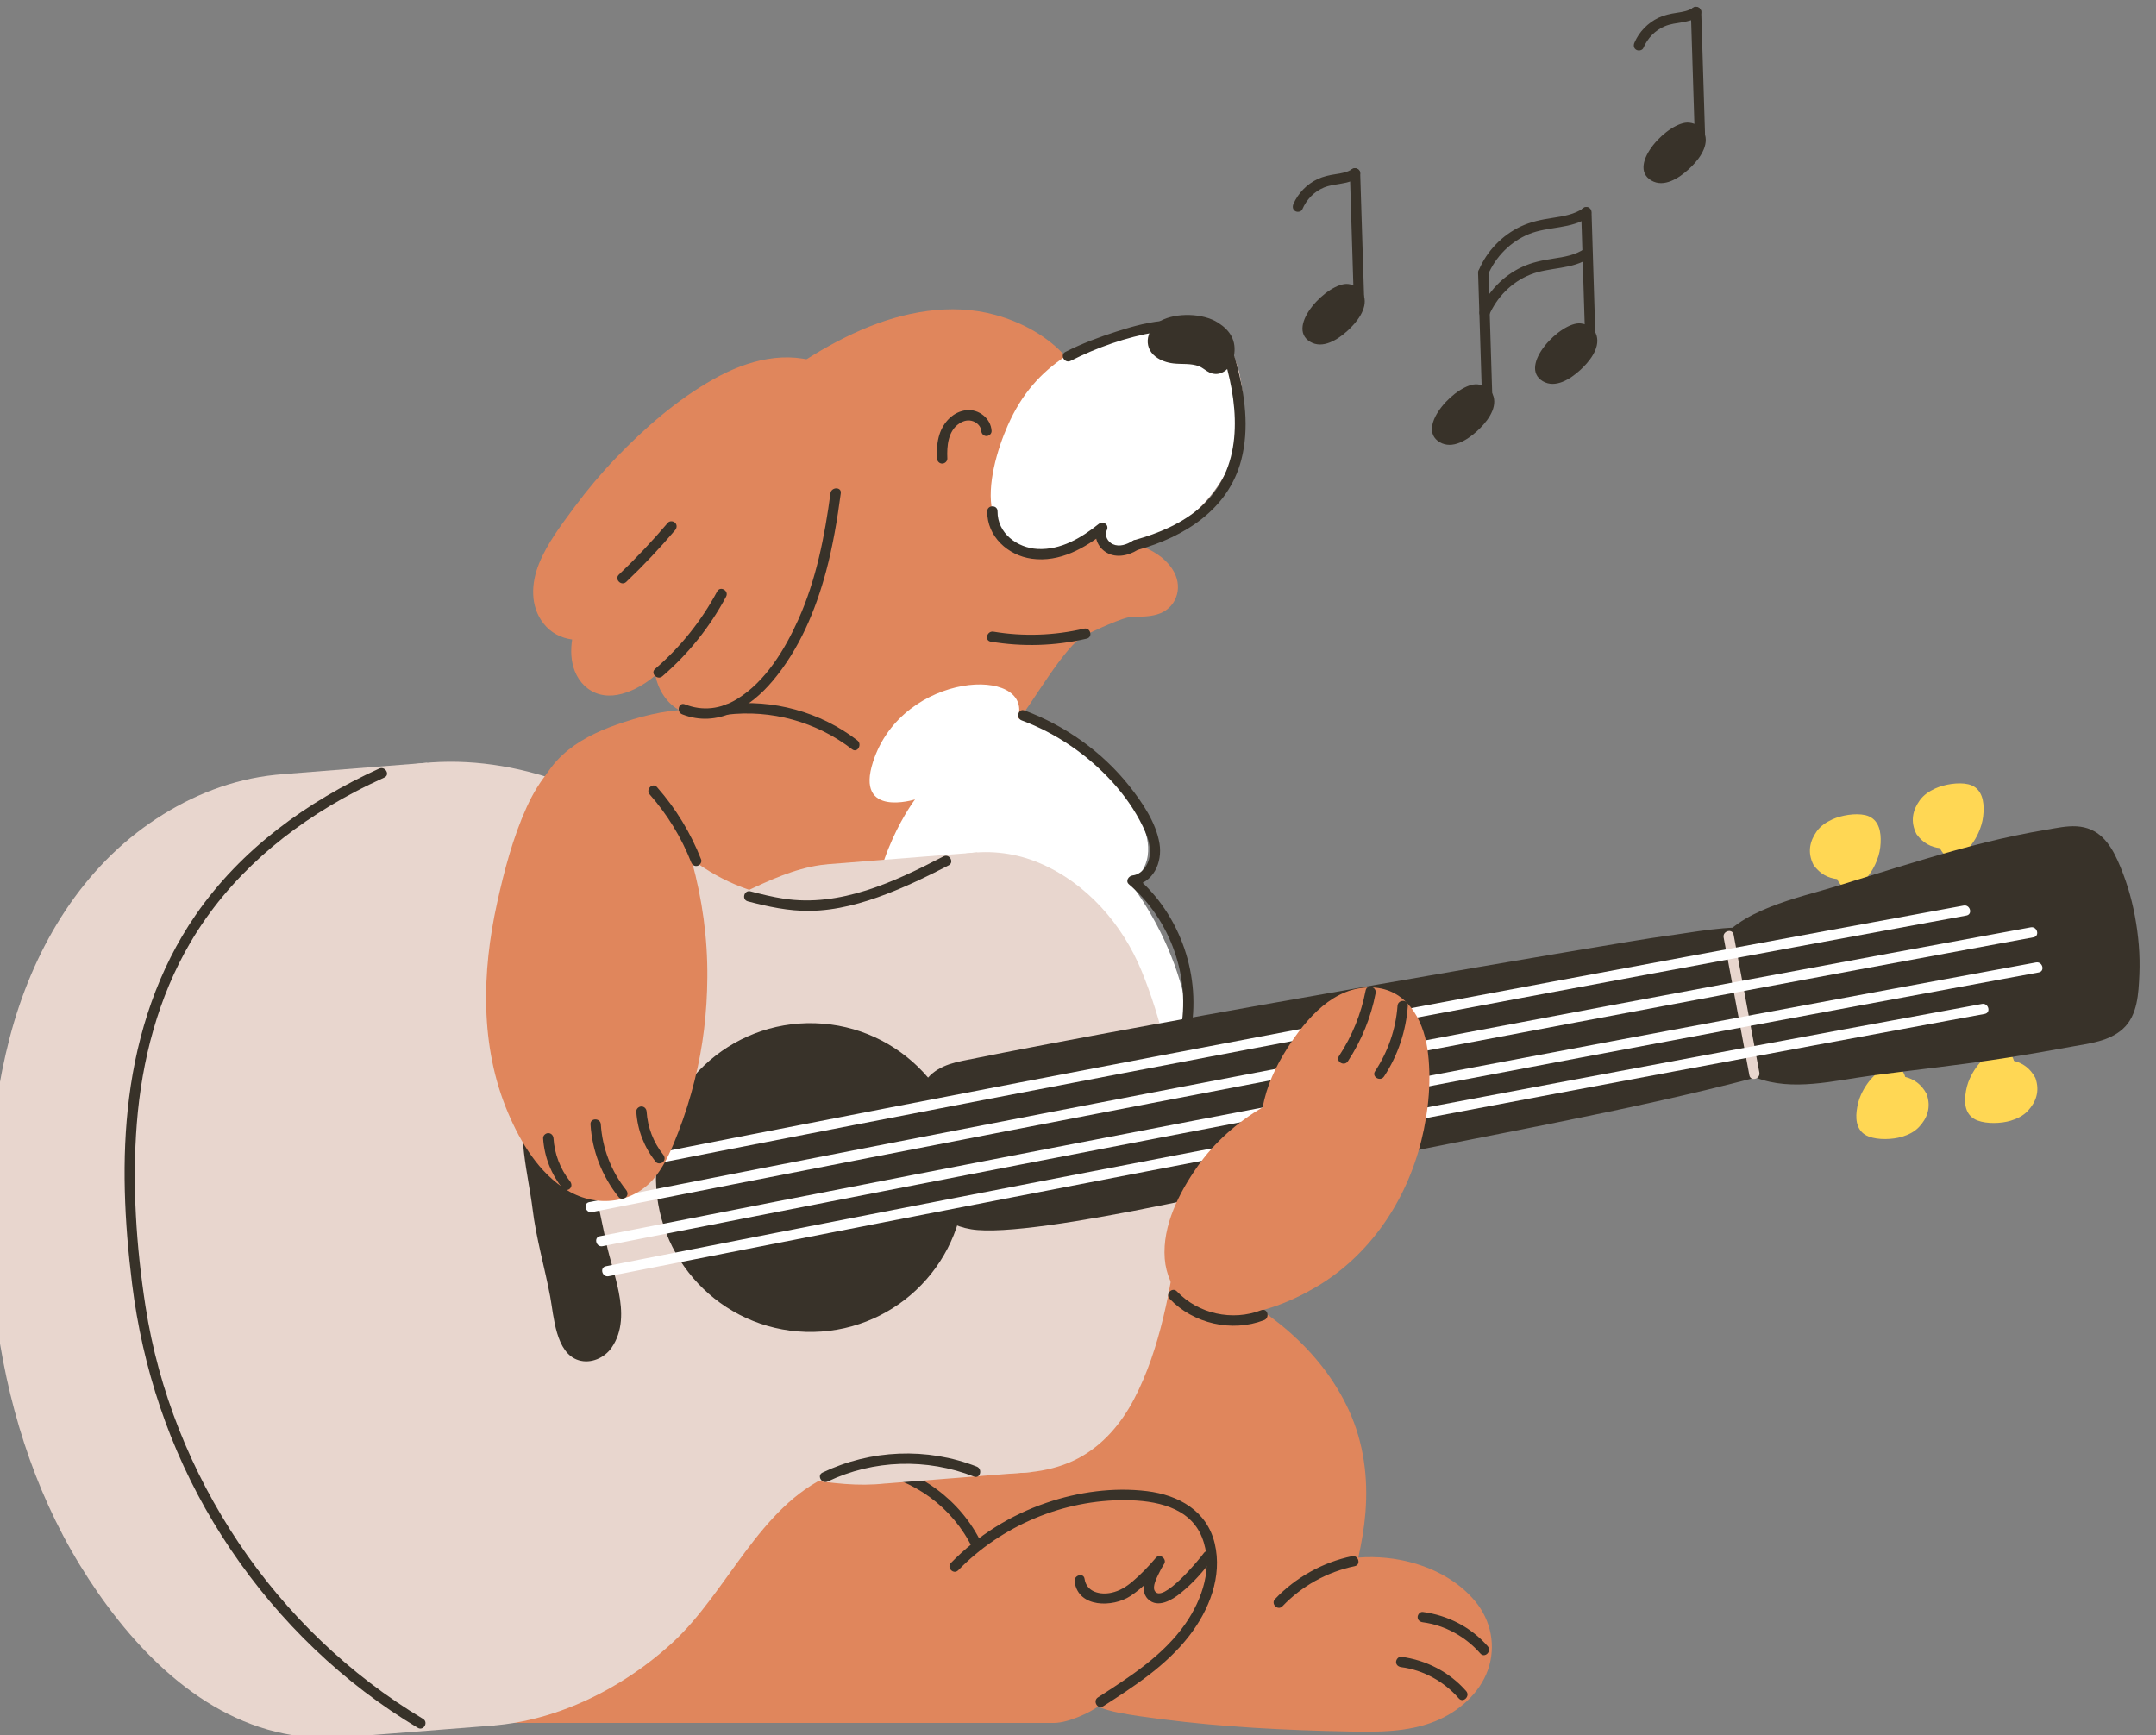 <?xml version="1.0" encoding="UTF-8" standalone="no"?>
<!-- Created with Inkscape (http://www.inkscape.org/) -->

<svg
   version="1.1"
   id="svg1"
   width="591.751"
   height="476.354"
   viewBox="0 0 591.751 476.354"
   sodipodi:docname="dog-guitar.svg"
   xmlns:inkscape="http://www.inkscape.org/namespaces/inkscape"
   xmlns:sodipodi="http://sodipodi.sourceforge.net/DTD/sodipodi-0.dtd"
   xmlns="http://www.w3.org/2000/svg"
   xmlns:svg="http://www.w3.org/2000/svg">
  <rect x="0" y="0" width="591.751" height="476.354" fill="#808080" stroke="none"/>
  <defs
     id="defs1" />
  <sodipodi:namedview
     id="namedview1"
     pagecolor="#ffffff"
     bordercolor="#000000"
     borderopacity="0.25"
     inkscape:showpageshadow="2"
     inkscape:pageopacity="0.0"
     inkscape:pagecheckerboard="0"
     inkscape:deskcolor="#d1d1d1"
     inkscape:export-bgcolor="#ffffff00" />
  <g
     id="g1"
     inkscape:groupmode="layer"
     inkscape:label="1"
     transform="translate(-1211.563,-948.05)">
    <g
       id="g562">
      <path
         id="path442"
         d="m 12153.6,2303.3 c -32.9,39.5 -79.1,65 -128.1,78.9 -35.3,10 -74.4,14 -112.9,11 6.8,30.7 12.2,61.7 14.7,93 5.8,72.3 -3.7,144.6 -34.1,210.8 -57.6,125.75 -170.3,214.03 -293.8,270.17 -10.3,4.67 -20.8,9.41 -31.5,14.01 1.7,17.74 3,35.51 3.9,53.21 15,282.84 -46.8,569.19 -177.8,820.37 -36.6,70.11 -78,137.63 -124.7,201.45 -17.3,23.63 -35.8,47.36 -56.1,69.24 21.4,22.11 94.3,152.34 135.4,171.56 17.8,8.34 78.7,37.85 98.4,37.99 17,0.12 33.7,-0.1 50.2,4.69 38.6,11.22 53.9,52.64 35.3,87.25 -13.2,24.66 -37,41.2 -62.6,51.78 28.3,15.67 56.3,32.12 82,51.85 55.4,42.52 94.4,98.17 112.5,165.75 17,63.35 13.3,138.93 -18.7,197.16 -17.3,31.62 -47,52.98 -83.6,55.06 -35.7,2.04 -70.4,-9.97 -104.1,-20.07 -50.9,-15.23 -101.9,-32.32 -148.8,-56.93 -37.8,42.28 -89.7,70.89 -145.9,86.45 -91.8,25.36 -190.2,6.22 -276,-30.88 -45.7,-19.78 -89.5,-44.63 -131,-72.15 -40.2,-26.68 -79.3,-58.12 -107,-98.07 -58.3,-83.88 -73,-192.12 -89,-290.69 -9.9,-60.82 -17.7,-121.99 -23.2,-183.37 -4.1,-46.17 -8.2,-93.02 -8.6,-139.65 -50.3,-1.28 -101.4,-14.9 -147.6,-31.24 -39.8,-14.09 -79.1,-33.1 -110.4,-61.99 -35.3,-32.64 -55.2,-74.65 -66,-121.06 -22.1,-95.65 -15,-199.63 10,-293.88 11.9,-44.65 28.1,-91.07 59.6,-125.92 2.4,-2.61 4.9,-5.02 7.4,-7.51 -93.8,-257.83 -154.4,-527.92 -178.4,-801.28 -6.8,-77 -10.5,-154.3 -11.6,-231.6 -0.6,-37.8 -6.2,-90.8 8.6,-129.9 -14.7,-17.2 -28.2,-35.4 -39.2,-55.6 -22.4,-41.3 -30.1,-90.2 -17.5,-135.8 12.2,-44.3 47.6,-77.9 91,-91.4 5.1,-1.6 10.2,-2.8 15.3,-4 0,0 851,0 1134.7,0 29.7,0 74.5,21.6 90.9,33.7 13.2,-5.6 27.2,-9.3 41.2,-12.2 29.6,-5.9 59.8,-9.8 89.8,-13.7 127.8,-16.5 256.7,-22.9 385.5,-25.4 60.5,-1.2 123.2,-1.9 180.2,21.4 47.1,19.2 90.9,56.8 108.1,105.8 17.2,48.9 6.6,101.9 -26.5,141.7"
         style="fill:#e0865c;fill-opacity:1;fill-rule:nonzero;stroke:none"
         transform="matrix(0.133,0,0,-0.133,0,1693.893)" />
      <path
         id="path443"
         d="m 10902.2,2569.7 c 92.2,-13.4 173.5,-72.8 214,-156.7 6,-12.4 24.4,-1.6 18.4,10.8 -42.6,88.2 -129.8,152.4 -226.7,166.5 -13.5,2 -19.3,-18.6 -5.7,-20.6 v 0"
         style="fill:#383229;fill-opacity:1;fill-rule:nonzero;stroke:none"
         transform="matrix(0.133,0,0,-0.133,0,1693.893)" />
      <path
         id="path444"
         d="m 11645.7,4893.5 c -17.3,31.62 -47,52.98 -83.6,55.01 -35.7,2.03 -70.3,-9.93 -104.1,-20.08 -50.9,-15.17 -101.9,-32.26 -148.8,-56.93 -0.3,0.32 -0.6,0.75 -0.9,1.06 -51.6,-34.49 -90.2,-77.32 -119.1,-142.79 -21.5,-48.5 -44,-123.97 -31.7,-177.26 12.8,-54.69 46.8,-85.39 102.6,-88.49 37.3,-2.13 89,19.65 119.1,38.45 20.1,-28.19 57,-30.96 90.7,-23.71 28.3,15.6 56.4,32.04 82,51.81 55.4,42.51 94.3,98.15 112.5,165.76 17,63.34 13.3,138.96 -18.7,197.17"
         style="fill:#ffffff;fill-opacity:1;fill-rule:nonzero;stroke:none"
         transform="matrix(0.133,0,0,-0.133,0,1693.893)" />
      <path
         id="path445"
         d="m 11549.1,3566.48 c -6.2,23.07 -13.7,45.81 -22.6,68.01 -18,45.3 -41.4,88.87 -68.8,129.14 -5.3,7.62 -10.9,14.96 -16.4,22.35 16.9,10.14 29.4,26.18 34.8,46.43 6.4,24.17 1.3,50.46 -8.1,73.19 -19,45.79 -52.4,86.8 -87.8,120.83 -35.3,33.79 -77.1,61.6 -121.7,81.37 -15.4,6.84 -31.6,13.72 -48.3,17.66 32.5,109.02 -238.1,98.41 -299,-89.75 -37.9,-116.92 86.6,-77.75 86.6,-77.75 0,0 -93.1,-121.35 -90.2,-284.53 1.1,-59.44 161.1,-200.45 202.7,-243.64 36.3,-37.74 112.7,-86.36 157.8,-37.77 12.6,-23.87 26.9,-46.77 43.1,-68.28 26.8,-35.6 70.5,-76.89 119.4,-62.03 54.1,16.45 51,82.12 46.5,127.1 -0.4,4.62 -1,9.22 -1.6,13.82 42.2,-1.85 78.8,37.3 84.2,79.98 3.7,28.47 -3.2,56.59 -10.6,83.87"
         style="fill:#ffffff;fill-opacity:1;fill-rule:nonzero;stroke:none"
         transform="matrix(0.133,0,0,-0.133,0,1693.893)" />
      <path
         id="path446"
         d="m 12901.1,3843.6 c 0.2,-0.25 0.4,-0.49 0.5,-0.73 0.1,-0.05 0.1,-0.09 0.2,-0.13 -0.3,0.38 -0.5,0.63 -0.7,0.9 0,-0.02 0,-0.03 0,-0.04"
         style="fill:#ffd754;fill-opacity:1;fill-rule:nonzero;stroke:none"
         transform="matrix(0.133,0,0,-0.133,0,1693.893)" />
      <path
         id="path447"
         d="m 12990.6,3876.64 c -0.2,22.25 -7.9,43.38 -31.9,48.92 -20.1,4.62 -49.3,-0.23 -68,-8.84 -12.5,-5.7 -24,-13.35 -32.1,-24.65 -13.9,-19.55 -20.1,-43.19 -6.4,-69.7 14,-18.97 30.2,-26.66 48.6,-28.85 1.6,-4.09 4.1,-8.03 7.6,-11.59 13.6,-13.66 36.8,-11.84 49.1,2.22 3.5,3.95 5.3,8.89 5.8,13.99 10.4,12.68 17.9,27.7 22.8,43.44 3.4,11.38 4.7,23.19 4.5,35.06"
         style="fill:#ffd754;fill-opacity:1;fill-rule:nonzero;stroke:none"
         transform="matrix(0.133,0,0,-0.133,0,1693.893)" />
      <path
         id="path448"
         d="m 13203,3940.4 c -0.3,22.25 -7.9,43.38 -32,48.92 -20,4.62 -49.2,-0.23 -68,-8.84 -12.4,-5.7 -24,-13.35 -32,-24.65 -14,-19.55 -20.1,-43.19 -6.4,-69.7 13.9,-18.97 30.2,-26.66 48.6,-28.85 1.5,-4.09 4.1,-8.03 7.6,-11.59 13.6,-13.66 36.8,-11.84 49.1,2.23 3.4,3.94 5.3,8.88 5.8,13.98 10.4,12.68 17.9,27.7 22.7,43.44 3.5,11.38 4.7,23.19 4.6,35.06"
         style="fill:#ffd754;fill-opacity:1;fill-rule:nonzero;stroke:none"
         transform="matrix(0.133,0,0,-0.133,0,1693.893)" />
      <path
         id="path449"
         d="m 13165.4,3348.06 c -2.8,-22.08 2,-44.04 25.1,-52.75 19.2,-7.26 48.8,-6.38 68.5,-0.36 13.1,3.99 25.6,10.01 35.1,20.13 16.4,17.51 25.7,40.12 15.7,68.22 -11.3,20.67 -26.4,30.47 -44.3,35.1 -1,4.27 -3,8.51 -6,12.51 -11.6,15.35 -34.9,16.66 -48.9,4.37 -4,-3.45 -6.5,-8.1 -7.7,-13.08 -12,-11.18 -21.4,-25.05 -28.3,-40.01 -5,-10.8 -7.8,-22.34 -9.2,-34.13"
         style="fill:#ffd754;fill-opacity:1;fill-rule:nonzero;stroke:none"
         transform="matrix(0.133,0,0,-0.133,0,1693.893)" />
      <path
         id="path450"
         d="m 12941,3314.92 c -2.7,-22.08 2,-44.04 25.1,-52.75 19.2,-7.26 48.8,-6.37 68.6,-0.35 13.1,3.99 25.5,10.01 35,20.14 16.5,17.5 25.8,40.1 15.7,68.21 -11.3,20.66 -26.4,30.47 -44.3,35.11 -1,4.25 -2.9,8.49 -6,12.5 -11.6,15.35 -34.9,16.66 -48.9,4.36 -3.9,-3.44 -6.4,-8.08 -7.6,-13.07 -12,-11.18 -21.5,-25.05 -28.4,-40.01 -5,-10.81 -7.7,-22.34 -9.2,-34.14"
         style="fill:#ffd754;fill-opacity:1;fill-rule:nonzero;stroke:none"
         transform="matrix(0.133,0,0,-0.133,0,1693.893)" />
      <path
         id="path451"
         d="m 12902.6,3841.58 c 0,-0.01 0,-0.01 0,-0.01 v 0 c 0,0 0,0.01 0,0.02 0,-0.01 0,-0.01 0,-0.01"
         style="fill:#ffd754;fill-opacity:1;fill-rule:nonzero;stroke:none"
         transform="matrix(0.133,0,0,-0.133,0,1693.893)" />
      <path
         id="path452"
         d="m 11237.7,3268.32 c -9.8,107.87 -34,213.93 -73.9,311.41 -5.1,12.6 -10.9,24.98 -17.2,37.12 l -20.4,231.77 -303.6,-24.01 c -0.5,-0.04 -1,-0.08 -1.6,-0.12 l -4.4,-0.36 v -0.12 c -4.6,-0.43 -9.1,-0.83 -13.7,-1.49 -54.8,-7.88 -106.1,-31.62 -155.7,-55.17 -150.3,-71.43 -311.5,-44.59 -436.2,62.76 -59.5,51.21 -128.8,92.65 -201.4,123.32 -8.6,38.35 -18.72,80.22 -18.72,80.22 l -295.75,-23.38 -0.01,-0.03 c -11.22,-0.84 -22.42,-1.98 -33.58,-3.5 -88.39,-12.04 -170.7,-47.7 -242.71,-97.65 -149.43,-103.63 -243.49,-267.69 -289.07,-441.97 -47.65,-182.18 -52.84,-378.38 -29.69,-567.04 22.33,-181.91 77.27,-364.08 174.76,-523.08 94.74,-154.5 236.17,-309.8 420.92,-347 38.63,-7.8 77.51,-10.2 116.03,-8.1 l -0.01,-0.1 1.11,0.1 c 7.48,0.4 14.95,1 22.41,1.8 l 296.01,23.2 -76.4,46.6 c 51.4,27.7 99,62 140.5,100.1 113.7,104.4 179.2,281.4 325.5,345.8 111.1,48.9 219.4,14.5 332.3,5.8 27.5,-2.1 55.8,-2.1 83.6,1 v -0.1 l 301.8,23.8 -27.1,308.84 c 28.5,124.5 38.1,258.34 26.2,389.58"
         style="fill:#e8d6ce;fill-opacity:1;fill-rule:nonzero;stroke:none"
         transform="matrix(0.133,0,0,-0.133,0,1693.893)" />
      <path
         id="path453"
         d="m 11539.4,3292.17 c -9.8,107.87 -34,213.93 -73.9,311.41 -39.5,96.73 -114,182.16 -211.4,223.27 -47.1,19.89 -98.9,26.8 -149.5,19.52 -54.8,-7.88 -106.1,-31.62 -155.7,-55.18 -150.3,-71.42 -311.5,-44.6 -436.2,62.77 -75.4,64.84 -166.4,114.29 -260,145.65 -93.5,31.3 -193,44.12 -289.48,30.98 -88.39,-12.04 -170.7,-47.71 -242.71,-97.65 -149.42,-103.63 -243.49,-267.69 -289.07,-441.97 -47.65,-182.18 -52.84,-378.38 -29.68,-567.05 22.32,-181.91 77.27,-364.02 174.75,-523.02 94.74,-154.5 236.17,-309.9 420.92,-347 182.37,-36.7 370.27,44.7 499.67,163.6 113.7,104.4 179.2,281.3 325.5,345.7 111.1,49 219.4,14.6 332.3,5.8 61.1,-4.7 125.9,0.2 180.9,29.8 50.5,27.1 87.9,71.6 114.2,121.88 27.5,52.59 45.9,109.54 59.9,167.11 31.2,128.61 41.8,267.95 29.5,404.38"
         style="fill:#e8d6ce;fill-opacity:1;fill-rule:nonzero;stroke:none"
         transform="matrix(0.133,0,0,-0.133,0,1693.893)" />
      <path
         id="path454"
         d="m 10386.4,2941.16 c -6.8,34.76 -18.9,69.38 -25.3,99.57 -17.6,82.7 -34.4,167.38 -56.2,248.68 -13,48.76 -69.5,95.92 -106.3,36.74 -25.9,-41.7 2.2,-149.9 9.7,-211.63 7.6,-62.85 25.3,-122.56 36.6,-182.53 7.5,-39.77 10.9,-116.91 58.8,-131.46 25.1,-7.64 53.2,4.61 68,26.04 23.3,33.92 22.6,74.35 14.7,114.59"
         style="fill:#383229;fill-opacity:1;fill-rule:nonzero;stroke:none"
         transform="matrix(0.133,0,0,-0.133,0,1693.893)" />
      <path
         id="path455"
         d="m 11100.3,3168 c -5.2,-175.9 -152.1,-314.21 -328,-308.93 -175.9,5.29 -314.2,152.17 -309,328.07 5.3,175.91 152.2,314.22 328.1,308.94 175.9,-5.3 314.2,-152.17 308.9,-328.08"
         style="fill:#383229;fill-opacity:1;fill-rule:nonzero;stroke:none"
         transform="matrix(0.133,0,0,-0.133,0,1693.893)" />
      <path
         id="path456"
         d="m 9982.48,2060.4 c -151.85,90.9 -281.97,216.3 -380.45,363.3 -98.21,146.5 -165.35,313.72 -192.26,488.22 -19.16,124.13 -27.78,251.94 -17.91,377.3 10.3,130.64 43.92,260.09 110.63,373.64 79.3,134.99 200.72,237.66 338.29,310.05 20.34,10.71 41.02,20.74 61.93,30.28 12.49,5.69 1.65,24.11 -10.78,18.44 -149.06,-67.98 -285.06,-166.46 -378.85,-302.44 -77.22,-111.93 -120.16,-242.78 -137.16,-376.99 -16.12,-127.31 -9.53,-256.41 6.13,-383.42 21.51,-174.53 77.19,-341.78 167.81,-492.78 92.13,-153.5 217.02,-287.5 365.33,-388.1 18.49,-12.5 37.35,-24.5 56.51,-36 11.82,-7 22.58,11.4 10.78,18.5 v 0"
         style="fill:#383229;fill-opacity:1;fill-rule:nonzero;stroke:none"
         transform="matrix(0.133,0,0,-0.133,0,1693.893)" />
      <path
         id="path457"
         d="m 12858.5,3621.75 c -6.5,12.15 -15.3,23.47 -26.7,33.55 -25.1,22.3 -58.6,33.28 -92,36.71 -65.9,6.78 -133.4,-8.22 -198.5,-16.67 -71.1,-9.22 -1036.6,-173.64 -1445.8,-256.91 -37.2,-7.57 -69.7,-20.9 -85.9,-58.93 -24.1,-56.48 -26.3,-105.44 -11.7,-164.86 15.6,-63.55 45.8,-112.19 115.8,-123.81 130.7,-21.66 664.2,109.94 790.1,136.55 277,58.53 558.7,105.52 832.6,177.55 95,24.97 173.3,141.23 122.1,236.82"
         style="fill:#383229;fill-opacity:1;fill-rule:nonzero;stroke:none"
         transform="matrix(0.133,0,0,-0.133,0,1693.893)" />
      <path
         id="path458"
         d="m 13524.4,3596.21 c 1.8,40.81 -1.8,81.34 -9.3,121.46 -7.3,39.14 -19,77.44 -35.3,113.76 -17.1,37.9 -40.4,68.55 -85.1,71.01 -20.4,1.13 -41.3,-3.51 -61.3,-6.87 -21.7,-3.63 -43.3,-7.69 -64.8,-12.2 -41.5,-8.7 -82.6,-19.07 -123.5,-30.36 -82.9,-22.88 -164.7,-49.12 -246.9,-74.5 -73.8,-22.82 -207.5,-49.45 -247.3,-125.38 -20.1,-38.2 -25.4,-74.48 -16.7,-114.45 13,-59.45 37,-130.86 99.1,-154.98 74.5,-28.93 161.5,-5.97 237.5,4.17 94,12.55 188.2,22.34 281.9,37.18 44.1,6.97 88,14.49 131.9,22.68 36.7,6.77 77.4,10.69 106.2,37.07 30.2,27.62 31.9,73.42 33.6,111.41"
         style="fill:#383229;fill-opacity:1;fill-rule:nonzero;stroke:none"
         transform="matrix(0.133,0,0,-0.133,0,1693.893)" />
      <path
         id="path459"
         d="m 12666.5,3673.07 c 17.7,-94.79 35.4,-189.58 53.1,-284.37 2.5,-13.49 23.1,-7.77 20.6,5.69 -17.7,94.78 -35.4,189.57 -53.1,284.35 -2.5,13.5 -23.1,7.79 -20.6,-5.67 v 0"
         style="fill:#e8d6ce;fill-opacity:1;fill-rule:nonzero;stroke:none"
         transform="matrix(0.133,0,0,-0.133,0,1693.893)" />
      <path
         id="path460"
         d="m 10311.4,3176.4 c 187.7,37.02 375.6,73.77 563.5,110.22 183.9,35.7 367.9,71.11 551.9,106.25 182.9,34.94 365.9,69.61 548.9,104.05 183.7,34.59 367.5,68.94 551.4,103.1 189.2,35.17 378.4,70.13 567.7,104.93 24.2,4.46 48.5,8.92 72.7,13.36 13.5,2.48 7.8,23.08 -5.7,20.61 -190,-34.91 -380,-69.97 -570,-105.23 -185.2,-34.35 -370.3,-68.89 -555.3,-103.67 -183.1,-34.39 -366.1,-69.02 -549.1,-103.89 -182.8,-34.87 -365.7,-69.98 -548.4,-105.38 -187.3,-36.26 -374.5,-72.8 -561.6,-109.62 -23.9,-4.71 -47.8,-9.42 -71.7,-14.14 -13.5,-2.65 -7.8,-23.24 5.7,-20.59 v 0"
         style="fill:#ffffff;fill-opacity:1;fill-rule:nonzero;stroke:none"
         transform="matrix(0.133,0,0,-0.133,0,1693.893)" />
      <path
         id="path461"
         d="m 10331.2,3106.28 c 191.5,37.75 382.9,75.27 574.4,112.56 193.1,37.6 386.2,74.96 579.4,112.09 194,37.3 388.1,74.36 582.2,111.16 195.2,37.01 390.4,73.77 585.7,110.28 193.7,36.2 387.5,72.14 581.3,107.83 23.9,4.39 47.8,8.79 71.7,13.18 13.5,2.48 7.8,23.08 -5.7,20.6 -193.7,-35.59 -387.3,-71.44 -580.9,-107.56 -194.3,-36.25 -388.6,-72.76 -582.8,-109.51 -194.1,-36.76 -388.3,-73.76 -582.3,-111.01 -194.3,-37.27 -388.6,-74.8 -582.8,-112.56 -191.7,-37.27 -383.4,-74.78 -575.1,-112.52 -23.6,-4.65 -47.2,-9.29 -70.7,-13.94 -13.5,-2.66 -7.8,-23.25 5.6,-20.6 v 0"
         style="fill:#ffffff;fill-opacity:1;fill-rule:nonzero;stroke:none"
         transform="matrix(0.133,0,0,-0.133,0,1693.893)" />
      <path
         id="path462"
         d="m 10353.1,3035.93 c 191.6,37.77 383.3,75.33 575,112.66 191.7,37.35 383.6,74.46 575.4,111.34 193.5,37.2 387.1,74.15 580.7,110.86 192.8,36.58 385.8,72.89 578.8,108.97 193.8,36.22 387.6,72.19 581.5,107.87 24.1,4.43 48.2,8.87 72.3,13.29 13.5,2.48 7.8,23.08 -5.7,20.6 -193.9,-35.62 -387.7,-71.5 -581.5,-107.65 -193,-36.01 -385.9,-72.27 -578.8,-108.78 -193.7,-36.66 -387.3,-73.56 -580.8,-110.7 -192,-36.85 -383.9,-73.93 -575.8,-111.23 -191.9,-37.31 -383.7,-74.84 -575.4,-112.59 -23.8,-4.68 -47.6,-9.36 -71.3,-14.04 -13.5,-2.66 -7.8,-23.26 5.6,-20.6 v 0"
         style="fill:#ffffff;fill-opacity:1;fill-rule:nonzero;stroke:none"
         transform="matrix(0.133,0,0,-0.133,0,1693.893)" />
      <path
         id="path463"
         d="m 10365.5,2973.92 c 187.1,36.89 374.2,73.6 561.4,110.09 182.5,35.56 365,70.91 547.6,106.03 181.2,34.85 362.4,69.45 543.7,103.81 183.1,34.71 366.3,69.17 549.5,103.38 188.4,35.18 376.8,70.1 565.3,104.78 24.1,4.44 48.2,8.86 72.3,13.3 13.5,2.48 7.8,23.06 -5.7,20.59 -189.4,-34.78 -378.7,-69.8 -568,-105.09 -183.7,-34.24 -367.3,-68.72 -550.9,-103.45 -181.4,-34.31 -362.6,-68.86 -543.9,-103.66 -182.2,-34.99 -364.4,-70.21 -546.6,-105.66 -186.4,-36.28 -372.8,-72.78 -559.1,-109.47 -23.8,-4.69 -47.5,-9.37 -71.3,-14.05 -13.4,-2.66 -7.7,-23.25 5.7,-20.6 v 0"
         style="fill:#ffffff;fill-opacity:1;fill-rule:nonzero;stroke:none"
         transform="matrix(0.133,0,0,-0.133,0,1693.893)" />
      <path
         id="path464"
         d="m 10817.6,2550.3 c 94.3,45.1 204.8,48.3 301.9,10.1 12.8,-5 18.3,15.6 5.7,20.6 -102.6,40.3 -219.2,35.2 -318.3,-12.3 -12.4,-5.9 -1.6,-24.3 10.7,-18.4 v 0"
         style="fill:#383229;fill-opacity:1;fill-rule:nonzero;stroke:none"
         transform="matrix(0.133,0,0,-0.133,0,1693.893)" />
      <path
         id="path465"
         d="m 10652.7,3747.6 c 41.8,-11 84.3,-20.18 127.8,-19.66 55.1,0.68 109,15.62 160.1,35.41 43.4,16.83 85.4,37.06 126.7,58.57 12.2,6.35 1.4,24.79 -10.8,18.44 -100.6,-52.42 -213.3,-105.24 -329.7,-87.25 -23.2,3.57 -45.9,9.15 -68.5,15.1 -13.3,3.49 -18.9,-17.1 -5.6,-20.61 v 0"
         style="fill:#383229;fill-opacity:1;fill-rule:nonzero;stroke:none"
         transform="matrix(0.133,0,0,-0.133,0,1693.893)" />
      <path
         id="path466"
         d="m 10870.1,4588.2 c 10.1,32.68 15.1,67.4 15.1,101.59 0.2,55.6 -15.5,114.94 -62,148.45 -0.9,7.46 -5,14.19 -13.4,17.54 -77.1,30.54 -157.1,9.14 -227,-29.99 -75.2,-42.09 -143.2,-101.41 -202.6,-163.39 -30.5,-31.86 -58.9,-65.67 -85.2,-101.11 -26.8,-36.19 -56,-74.41 -73,-116.41 -16.4,-40.41 -19.1,-87.85 9.2,-123.89 15.4,-19.67 36.4,-29.89 59,-32.95 -3.3,-22.02 -2.7,-44.34 5.4,-65 9.1,-23.24 27,-41.53 51.5,-48.14 24.4,-6.56 49.4,0.14 71.6,10.61 15.4,7.29 29.8,17.09 43.2,28.33 5.6,-26.8 19.4,-51.33 42.4,-67.29 26.2,-18.26 61,-19.22 90.2,-7.66 32.8,13 55.9,38.09 75.8,66.4 40.7,57.91 74.8,121.69 105.3,185.46 16,33.53 32.2,68.15 46,103.52 0.3,0.33 0.7,0.57 1,0.93 22.8,25.9 37.4,60.34 47.5,93"
         style="fill:#e0865c;fill-opacity:1;fill-rule:nonzero;stroke:none"
         transform="matrix(0.133,0,0,-0.133,0,1693.893)" />
      <path
         id="path467"
         d="m 12055.1,3443.87 c -9.1,61.7 -44.3,123.48 -113.6,126.03 -79.6,2.94 -136.6,-64.57 -175.7,-125.88 -23.8,-37.36 -43,-78.57 -50.4,-121.42 -52.6,-30.78 -99.1,-71.81 -134.3,-121.66 -38.1,-54.11 -73.2,-122.65 -68,-190.66 2.4,-31.7 15.7,-62.29 38.1,-84.93 25.1,-25.45 60.2,-33.39 94.9,-32.19 62.4,2.14 125.3,26.72 178.5,57.97 111.9,65.66 187.1,178.21 218.1,302.81 15.1,60.69 21.5,127.79 12.4,189.93"
         style="fill:#e0865c;fill-opacity:1;fill-rule:nonzero;stroke:none"
         transform="matrix(0.133,0,0,-0.133,0,1693.893)" />
      <path
         id="path468"
         d="m 10537.2,3830.36 c -17.7,64.37 -50.2,135.89 -118.2,159.11 -6.9,2.35 -14.2,2.49 -20.7,0.35 -2.6,1.65 -5.1,3.47 -7.9,5.03 -12.3,6.97 -25.3,12.68 -38.8,16.96 -10.1,3.18 -20.9,6.54 -31.7,7.85 4.8,3.29 9.7,6.4 15,9.11 11.4,5.94 18.6,17.81 13.7,30.78 -4.5,11.7 -18.9,18.77 -30.8,13.7 -57.8,-24.63 -96,-75.26 -121.4,-131.15 -28.3,-62.51 -46.4,-131.11 -61.1,-197.92 -31.5,-142.26 -35.5,-296.15 22.4,-432.52 26.2,-61.8 64.4,-125.72 123.4,-160.96 61,-36.44 138.6,-27.12 182.5,30.7 20.5,26.95 33.7,58.95 45.8,90.29 13.4,34.59 24.5,70.14 33.5,106.12 17.5,69.59 25.8,140.86 26.3,212.57 0.7,81.1 -10.4,161.82 -32,239.98"
         style="fill:#e0865c;fill-opacity:1;fill-rule:nonzero;stroke:none"
         transform="matrix(0.133,0,0,-0.133,0,1693.893)" />
      <path
         id="path469"
         d="m 11218,4121.01 c 71.2,-26.49 136.2,-71.07 187.2,-127.29 24.8,-27.3 46.3,-57.72 62.4,-90.91 9.2,-18.94 17.6,-40.96 14.3,-62.42 -2.8,-17.99 -15.8,-37.06 -35.1,-39.3 -8.2,-0.96 -15.4,-11.57 -7.6,-18.24 86.3,-73.74 128.5,-192.91 106.1,-304.42 -2.7,-13.43 17.9,-19.17 20.6,-5.68 23.8,118.68 -19.3,246.38 -111.6,325.2 -2.5,-6.07 -5,-12.15 -7.5,-18.23 42.7,4.99 62,48.29 55.5,87.32 -7.3,43.65 -35.8,85.16 -62.7,119.13 -55.7,70.09 -132.2,124.3 -215.9,155.43 -12.9,4.8 -18.5,-15.84 -5.7,-20.59 v 0"
         style="fill:#383229;fill-opacity:1;fill-rule:nonzero;stroke:none"
         transform="matrix(0.133,0,0,-0.133,0,1693.893)" />
      <path
         id="path470"
         d="m 10450.3,3968.2 c 36.3,-41.24 65.4,-88.75 85.5,-139.9 2.1,-5.41 7.1,-9.04 13.1,-7.46 5.2,1.35 9.6,7.78 7.5,13.14 -21.5,54.76 -52.1,105.13 -91,149.32 -9.1,10.35 -24.2,-4.81 -15.1,-15.1 v 0"
         style="fill:#383229;fill-opacity:1;fill-rule:nonzero;stroke:none"
         transform="matrix(0.133,0,0,-0.133,0,1693.893)" />
      <path
         id="path471"
         d="m 10608.7,4132.82 c 92.4,11.08 185.6,-14.61 259.3,-71.42 10.8,-8.39 21.5,10.17 10.7,18.45 -76.1,58.72 -174.5,85.78 -270,74.32 -13.5,-1.62 -13.6,-23 0,-21.35 v 0"
         style="fill:#383229;fill-opacity:1;fill-rule:nonzero;stroke:none"
         transform="matrix(0.133,0,0,-0.133,0,1693.893)" />
      <path
         id="path472"
         d="m 10823.3,4589.8 c -12,-89.01 -29.5,-178.95 -66.6,-261.25 -27.7,-61.42 -67.4,-127.24 -126.1,-163.4 -33.6,-20.66 -70.7,-25.55 -107.7,-10.95 -12.7,5.05 -18.3,-15.59 -5.6,-20.59 72.8,-28.78 140.8,14.23 186.9,69.16 54.5,64.82 88.4,144.96 110.1,226.14 14.1,52.81 23.1,106.76 30.3,160.89 1.9,13.58 -19.5,13.44 -21.3,0 v 0"
         style="fill:#383229;fill-opacity:1;fill-rule:nonzero;stroke:none"
         transform="matrix(0.133,0,0,-0.133,0,1693.893)" />
      <path
         id="path473"
         d="m 11146.8,4552.51 c -0.5,-51.81 42.6,-90.97 91.8,-97.78 57.8,-8.01 109.8,21.68 153.3,56.54 -5.6,4.32 -11.2,8.63 -16.8,12.94 -9.5,-19.2 -3.1,-41.76 14.2,-54.35 20.5,-14.96 47.9,-9.48 68,3.1 11.7,7.28 0.9,25.77 -10.8,18.45 -11.7,-7.35 -26.9,-12.87 -40.5,-6.69 -10.3,4.72 -17.9,17.71 -12.5,28.71 5.6,11.26 -7.3,20.51 -16.8,12.95 -35.8,-28.76 -78.2,-53.91 -125.8,-51.49 -42.2,2.13 -83.2,32.43 -82.8,77.62 0.2,13.75 -21.2,13.76 -21.3,0 v 0"
         style="fill:#383229;fill-opacity:1;fill-rule:nonzero;stroke:none"
         transform="matrix(0.133,0,0,-0.133,0,1693.893)" />
      <path
         id="path474"
         d="m 11064.5,4661.74 c -1.2,25.38 1.4,56.56 24.4,71.9 9.3,6.26 19.4,8.49 29.6,4.5 8.5,-3.3 15.5,-11.33 16,-19.53 0.3,-5.76 4.7,-10.68 10.7,-10.68 5.5,0 11,4.89 10.6,10.68 -1.4,25.59 -26.4,45.34 -51.7,42.71 -27.4,-2.84 -47.6,-24.66 -55.8,-49.88 -5.2,-15.91 -5.9,-33.11 -5.1,-49.7 0.2,-5.77 4.7,-10.68 10.7,-10.68 5.5,0 10.9,4.89 10.6,10.68 v 0"
         style="fill:#383229;fill-opacity:1;fill-rule:nonzero;stroke:none"
         transform="matrix(0.133,0,0,-0.133,0,1693.893)" />
      <path
         id="path475"
         d="m 11655.9,4872.66 c 6,32.4 -8.1,53.45 -32.7,69.19 -31.3,20.11 -86.8,21 -118.6,3.85 -27.9,-14.97 -37.6,-52.7 -10.8,-73.62 10.6,-8.26 23.8,-12.68 37.1,-14.27 17.4,-2.1 36.5,0.71 53.2,-5.98 8,-3.2 14.1,-9.54 21.9,-13.03 7.7,-3.42 16.1,-3.77 23.9,-0.65 14.1,5.61 23.3,19.98 26,34.51"
         style="fill:#383229;fill-opacity:1;fill-rule:nonzero;stroke:none"
         transform="matrix(0.133,0,0,-0.133,0,1693.893)" />
      <path
         id="path476"
         d="m 11895.2,5250.07 c 2.6,-83.89 5.2,-167.76 7.8,-251.64 0.5,-13.72 21.8,-13.78 21.4,0 -2.6,83.88 -5.2,167.75 -7.9,251.64 -0.4,13.71 -21.7,13.77 -21.3,0 v 0"
         style="fill:#383229;fill-opacity:1;fill-rule:nonzero;stroke:none"
         transform="matrix(0.133,0,0,-0.133,0,1693.893)" />
      <path
         id="path477"
         d="m 11797.1,5175.89 c 8.5,20.01 24.2,36.48 44.4,44.88 22.7,9.4 49,5.53 69.8,20.08 4.7,3.3 6.9,9.34 3.8,14.61 -2.7,4.67 -9.9,7.16 -14.6,3.83 -10.4,-7.24 -22.7,-9.04 -34.9,-10.91 -12.9,-1.97 -25.2,-4.58 -37.1,-10.18 -22,-10.31 -40.3,-29.21 -49.9,-51.53 -2.2,-5.3 -1.5,-11.44 3.9,-14.62 4.5,-2.62 12.3,-1.5 14.6,3.84 v 0"
         style="fill:#383229;fill-opacity:1;fill-rule:nonzero;stroke:none"
         transform="matrix(0.133,0,0,-0.133,0,1693.893)" />
      <path
         id="path478"
         d="m 11924.4,4996.51 c -4.2,15.05 -17.9,23.66 -32.9,25.23 -41.5,4.38 -130.3,-88.27 -78.3,-119.26 26.4,-15.71 57.5,4.96 77,22.61 18.2,16.56 41.8,44.71 34.2,71.42"
         style="fill:#383229;fill-opacity:1;fill-rule:nonzero;stroke:none"
         transform="matrix(0.133,0,0,-0.133,0,1693.893)" />
      <path
         id="path479"
         d="m 12598.9,5583.08 c 2.7,-83.88 5.3,-167.76 7.9,-251.64 0.4,-13.72 21.8,-13.78 21.3,0 -2.6,83.88 -5.2,167.76 -7.8,251.64 -0.4,13.71 -21.8,13.77 -21.4,0 v 0"
         style="fill:#383229;fill-opacity:1;fill-rule:nonzero;stroke:none"
         transform="matrix(0.133,0,0,-0.133,0,1693.893)" />
      <path
         id="path480"
         d="m 12500.9,5508.9 c 8.5,20.02 24.1,36.48 44.4,44.88 22.6,9.4 49,5.53 69.7,20.08 4.7,3.3 6.9,9.34 3.8,14.61 -2.7,4.67 -9.8,7.16 -14.6,3.83 -10.3,-7.24 -22.6,-9.05 -34.8,-10.91 -13,-1.97 -25.2,-4.58 -37.2,-10.18 -22,-10.31 -40.3,-29.22 -49.8,-51.53 -2.3,-5.3 -1.6,-11.44 3.8,-14.62 4.5,-2.63 12.4,-1.49 14.7,3.84 v 0"
         style="fill:#383229;fill-opacity:1;fill-rule:nonzero;stroke:none"
         transform="matrix(0.133,0,0,-0.133,0,1693.893)" />
      <path
         id="path481"
         d="m 12628.2,5329.51 c -4.2,15.05 -18,23.67 -32.9,25.24 -41.5,4.37 -130.3,-88.27 -78.3,-119.26 26.3,-15.71 57.5,4.96 76.9,22.61 18.3,16.56 41.8,44.71 34.3,71.41"
         style="fill:#383229;fill-opacity:1;fill-rule:nonzero;stroke:none"
         transform="matrix(0.133,0,0,-0.133,0,1693.893)" />
      <path
         id="path482"
         d="m 12372.5,5170.12 c 2.7,-83.89 5.3,-167.76 7.9,-251.64 0.4,-13.72 21.8,-13.78 21.3,0 -2.6,83.88 -5.2,167.75 -7.8,251.64 -0.4,13.71 -21.8,13.77 -21.4,0 v 0"
         style="fill:#383229;fill-opacity:1;fill-rule:nonzero;stroke:none"
         transform="matrix(0.133,0,0,-0.133,0,1693.893)" />
      <path
         id="path483"
         d="m 12404.4,4915.15 c -4.2,15.05 -18,23.66 -32.9,25.23 -41.5,4.39 -130.3,-88.27 -78.3,-119.25 26.3,-15.71 57.5,4.96 76.9,22.6 18.3,16.57 41.8,44.71 34.3,71.42"
         style="fill:#383229;fill-opacity:1;fill-rule:nonzero;stroke:none"
         transform="matrix(0.133,0,0,-0.133,0,1693.893)" />
      <path
         id="path484"
         d="m 12159.8,5044.3 c 2.6,-83.89 5.2,-167.76 7.9,-251.65 0.4,-13.71 21.7,-13.77 21.3,0 -2.6,83.89 -5.2,167.76 -7.8,251.65 -0.5,13.71 -21.8,13.77 -21.4,0 v 0"
         style="fill:#383229;fill-opacity:1;fill-rule:nonzero;stroke:none"
         transform="matrix(0.133,0,0,-0.133,0,1693.893)" />
      <path
         id="path485"
         d="m 12191.7,4789.33 c -4.3,15.05 -18,23.66 -32.9,25.23 -41.6,4.38 -130.3,-88.27 -78.4,-119.25 26.4,-15.72 57.5,4.96 77,22.6 18.3,16.57 41.8,44.71 34.3,71.42"
         style="fill:#383229;fill-opacity:1;fill-rule:nonzero;stroke:none"
         transform="matrix(0.133,0,0,-0.133,0,1693.893)" />
      <path
         id="path486"
         d="m 12179.8,5040.01 c 16.2,38.02 46.7,69.24 85.2,84.84 40.1,16.22 87.1,9.72 123.6,35.31 11.2,7.82 0.5,26.36 -10.8,18.44 -19.2,-13.47 -42.1,-17.05 -64.8,-20.52 -22.6,-3.44 -44.2,-7.76 -64.9,-17.49 -38.6,-18.05 -70.1,-50.71 -86.7,-89.8 -5.4,-12.5 13,-23.39 18.4,-10.78 v 0"
         style="fill:#383229;fill-opacity:1;fill-rule:nonzero;stroke:none"
         transform="matrix(0.133,0,0,-0.133,0,1693.893)" />
      <path
         id="path487"
         d="m 12181.9,4956.11 c 16.2,38.02 46.6,69.23 85.2,84.83 40,16.22 87,9.73 123.6,35.31 11.1,7.83 0.5,26.36 -10.8,18.45 -19.3,-13.48 -42.1,-17.05 -64.9,-20.53 -22.5,-3.43 -44.1,-7.75 -64.9,-17.49 -38.5,-18.03 -70,-50.71 -86.7,-89.78 -5.3,-12.51 13.1,-23.41 18.5,-10.79 v 0"
         style="fill:#383229;fill-opacity:1;fill-rule:nonzero;stroke:none"
         transform="matrix(0.133,0,0,-0.133,0,1693.893)" />
      <path
         id="path488"
         d="m 11927.7,3563.7 c -9.3,-48.39 -27.9,-94.19 -55,-135.36 -7.6,-11.51 10.9,-22.22 18.4,-10.78 28,42.54 47.6,90.46 57.2,140.47 2.6,13.43 -18,19.18 -20.6,5.67 v 0"
         style="fill:#383229;fill-opacity:1;fill-rule:nonzero;stroke:none"
         transform="matrix(0.133,0,0,-0.133,0,1693.893)" />
      <path
         id="path489"
         d="m 11993.5,3531.96 c -3.5,-48.23 -19.7,-94.69 -46.3,-135.02 -7.6,-11.52 10.9,-22.23 18.5,-10.79 28.7,43.54 45.4,93.85 49.1,145.81 1,13.72 -20.4,13.65 -21.3,0 v 0"
         style="fill:#383229;fill-opacity:1;fill-rule:nonzero;stroke:none"
         transform="matrix(0.133,0,0,-0.133,0,1693.893)" />
      <path
         id="path490"
         d="m 10422.6,3313.63 c 2.4,-38.12 16.4,-73.96 40.3,-103.75 3.6,-4.51 11.3,-3.76 15.1,0 4.4,4.46 3.6,10.58 0,15.1 -20.1,25.08 -32.1,56.65 -34.1,88.65 -0.4,5.76 -4.6,10.68 -10.7,10.68 -5.5,0 -11,-4.89 -10.6,-10.68 v 0"
         style="fill:#383229;fill-opacity:1;fill-rule:nonzero;stroke:none"
         transform="matrix(0.133,0,0,-0.133,0,1693.893)" />
      <path
         id="path491"
         d="m 10230.3,3258.6 c 2.4,-38.12 16.5,-73.96 40.3,-103.75 3.6,-4.52 11.3,-3.76 15.1,0 4.5,4.45 3.6,10.58 0,15.1 -20,25.08 -32,56.65 -34,88.65 -0.4,5.76 -4.7,10.68 -10.7,10.68 -5.5,0 -11.1,-4.89 -10.7,-10.68 v 0"
         style="fill:#383229;fill-opacity:1;fill-rule:nonzero;stroke:none"
         transform="matrix(0.133,0,0,-0.133,0,1693.893)" />
      <path
         id="path492"
         d="m 10328.1,3287.32 c 3.4,-55.04 23.8,-107.16 58.2,-150.21 3.6,-4.54 11.3,-3.71 15.1,0 4.5,4.41 3.6,10.63 0,15.11 -30.6,38.33 -48.9,86.17 -52,135.1 -0.8,13.65 -22.2,13.75 -21.3,0 v 0"
         style="fill:#383229;fill-opacity:1;fill-rule:nonzero;stroke:none"
         transform="matrix(0.133,0,0,-0.133,0,1693.893)" />
      <path
         id="path493"
         d="m 11087,2367.1 c 89.8,92.2 216.7,145.7 345.6,144.6 60.5,-0.6 132,-13.4 157.3,-76.5 24.2,-60.3 0.9,-128 -34.3,-178.7 -45.6,-65.4 -114.3,-109.3 -180.2,-151.7 -11.6,-7.4 -0.9,-25.9 10.8,-18.4 64.3,41.4 130.1,84 177.5,145.4 41.2,53.3 68.7,122.6 52.6,190.5 -16.1,67.8 -74.9,100.1 -140,108.1 -69.1,8.4 -141.6,-1.6 -207.3,-24.1 -74.4,-25.4 -142.3,-67.8 -197.1,-124.1 -9.6,-9.8 5.5,-25 15.1,-15.1 v 0"
         style="fill:#383229;fill-opacity:1;fill-rule:nonzero;stroke:none"
         transform="matrix(0.133,0,0,-0.133,0,1693.893)" />
      <path
         id="path494"
         d="m 11327.1,2343.6 c 7.6,-54.6 79,-53.4 115,-29.8 25.9,17 48.2,40.6 68.1,64.2 -5.6,4.3 -11.2,8.6 -16.8,12.9 -13.1,-20.2 -36.7,-61.8 -14.9,-83.3 20.4,-20.1 50.3,-1.5 67.7,12.6 25.3,20.4 47.1,44.7 65.9,71.3 7.9,11.2 -10.6,21.9 -18.5,10.8 -8.6,-12.2 -86.3,-106.3 -101.3,-77.4 -4.8,9 4.1,26.1 7.9,34.1 3.4,7.3 7.3,14.4 11.6,21.1 6.5,10.1 -8.8,22.3 -16.7,13 -14.9,-17.7 -31.2,-34.6 -48.8,-49.5 -13.1,-11 -26.3,-19.2 -43.3,-22.9 -23.1,-5 -51.5,1.5 -55.3,28.6 -1.9,13.5 -22.5,7.8 -20.6,-5.7 v 0"
         style="fill:#383229;fill-opacity:1;fill-rule:nonzero;stroke:none"
         transform="matrix(0.133,0,0,-0.133,0,1693.893)" />
      <path
         id="path495"
         d="m 11756,2292.7 c 40.2,42.1 92.2,70.9 149.2,82.8 13.5,2.8 7.8,23.4 -5.7,20.6 -60.3,-12.6 -116.1,-43.7 -158.7,-88.3 -9.5,-9.9 5.6,-25 15.2,-15.1 v 0"
         style="fill:#383229;fill-opacity:1;fill-rule:nonzero;stroke:none"
         transform="matrix(0.133,0,0,-0.133,0,1693.893)" />
      <path
         id="path496"
         d="m 12045.7,2259.7 c 45.9,-6.1 88.5,-29.8 118.8,-64.5 9.1,-10.3 24.2,4.8 15.1,15.1 -34.4,39.3 -82.3,63.9 -133.9,70.7 -5.7,0.8 -10.7,-5.4 -10.7,-10.6 0,-6.4 5,-10 10.7,-10.7 v 0"
         style="fill:#383229;fill-opacity:1;fill-rule:nonzero;stroke:none"
         transform="matrix(0.133,0,0,-0.133,0,1693.893)" />
      <path
         id="path497"
         d="m 12001.2,2167.1 c 45.9,-6 88.5,-29.8 118.8,-64.5 9.1,-10.3 24.2,4.9 15.1,15.2 -34.4,39.2 -82.3,63.9 -133.9,70.7 -5.7,0.7 -10.7,-5.5 -10.7,-10.7 0,-6.4 5,-9.9 10.7,-10.7 v 0"
         style="fill:#383229;fill-opacity:1;fill-rule:nonzero;stroke:none"
         transform="matrix(0.133,0,0,-0.133,0,1693.893)" />
      <path
         id="path498"
         d="m 11318.9,4863.13 c 54.1,27.56 115.5,49.16 175.5,59.14 27.5,4.57 56.8,4.27 83.8,-2.81 13,-3.42 26,-8.53 36.6,-16.98 12.6,-10.02 17.7,-22.65 22.1,-37.69 30.4,-103.22 37.9,-225.55 -49.5,-303.36 -38.4,-34.17 -87.2,-54.31 -136.1,-68.04 -13.2,-3.7 -7.6,-24.32 5.7,-20.59 96.4,27.05 187.1,83.04 214,185.52 17,65.13 7.7,134.8 -9.7,198.79 -8.7,31.84 -19.4,57.48 -50.4,72.89 -27.6,13.68 -59.8,17.52 -90.2,16.29 -36.5,-1.46 -72.4,-11.56 -106.9,-22.61 -36,-11.52 -71.9,-24.91 -105.7,-42.11 -12.3,-6.24 -1.5,-24.67 10.8,-18.44 v 0"
         style="fill:#383229;fill-opacity:1;fill-rule:nonzero;stroke:none"
         transform="matrix(0.133,0,0,-0.133,0,1693.893)" />
      <path
         id="path499"
         d="m 10476.5,4212.2 c 53.5,46.04 98.2,101.95 131.4,164.22 6.5,12.13 -11.9,22.93 -18.4,10.78 -32.5,-60.83 -75.9,-114.92 -128.1,-159.9 -10.5,-8.98 4.7,-24.04 15.1,-15.1 v 0"
         style="fill:#383229;fill-opacity:1;fill-rule:nonzero;stroke:none"
         transform="matrix(0.133,0,0,-0.133,0,1693.893)" />
      <path
         id="path500"
         d="m 10401.8,4406.85 c 35.5,33.83 69.2,69.54 101,106.97 3.7,4.4 4.3,10.79 0,15.11 -3.9,3.83 -11.4,4.42 -15.1,0 -31.8,-37.43 -65.5,-73.15 -101,-106.98 -10,-9.5 5.1,-24.58 15.1,-15.1 v 0"
         style="fill:#383229;fill-opacity:1;fill-rule:nonzero;stroke:none"
         transform="matrix(0.133,0,0,-0.133,0,1693.893)" />
      <path
         id="path501"
         d="m 11154,4283.6 c 65.9,-10.98 133,-9 198.1,6.22 13.4,3.13 7.7,23.73 -5.7,20.6 -61.1,-14.3 -124.7,-16.55 -186.7,-6.23 -13.5,2.24 -19.2,-18.34 -5.7,-20.59 v 0"
         style="fill:#383229;fill-opacity:1;fill-rule:nonzero;stroke:none"
         transform="matrix(0.133,0,0,-0.133,0,1693.893)" />
      <path
         id="path502"
         d="m 11523.1,2927.46 c 49,-51.51 128.6,-69.88 195,-44.2 12.7,4.92 7.2,25.57 -5.7,20.6 -59.6,-23.09 -130,-7.78 -174.1,38.71 -9.5,9.99 -24.6,-5.14 -15.2,-15.11 v 0"
         style="fill:#383229;fill-opacity:1;fill-rule:nonzero;stroke:none"
         transform="matrix(0.133,0,0,-0.133,0,1693.893)" />
    </g>
  </g>
</svg>
